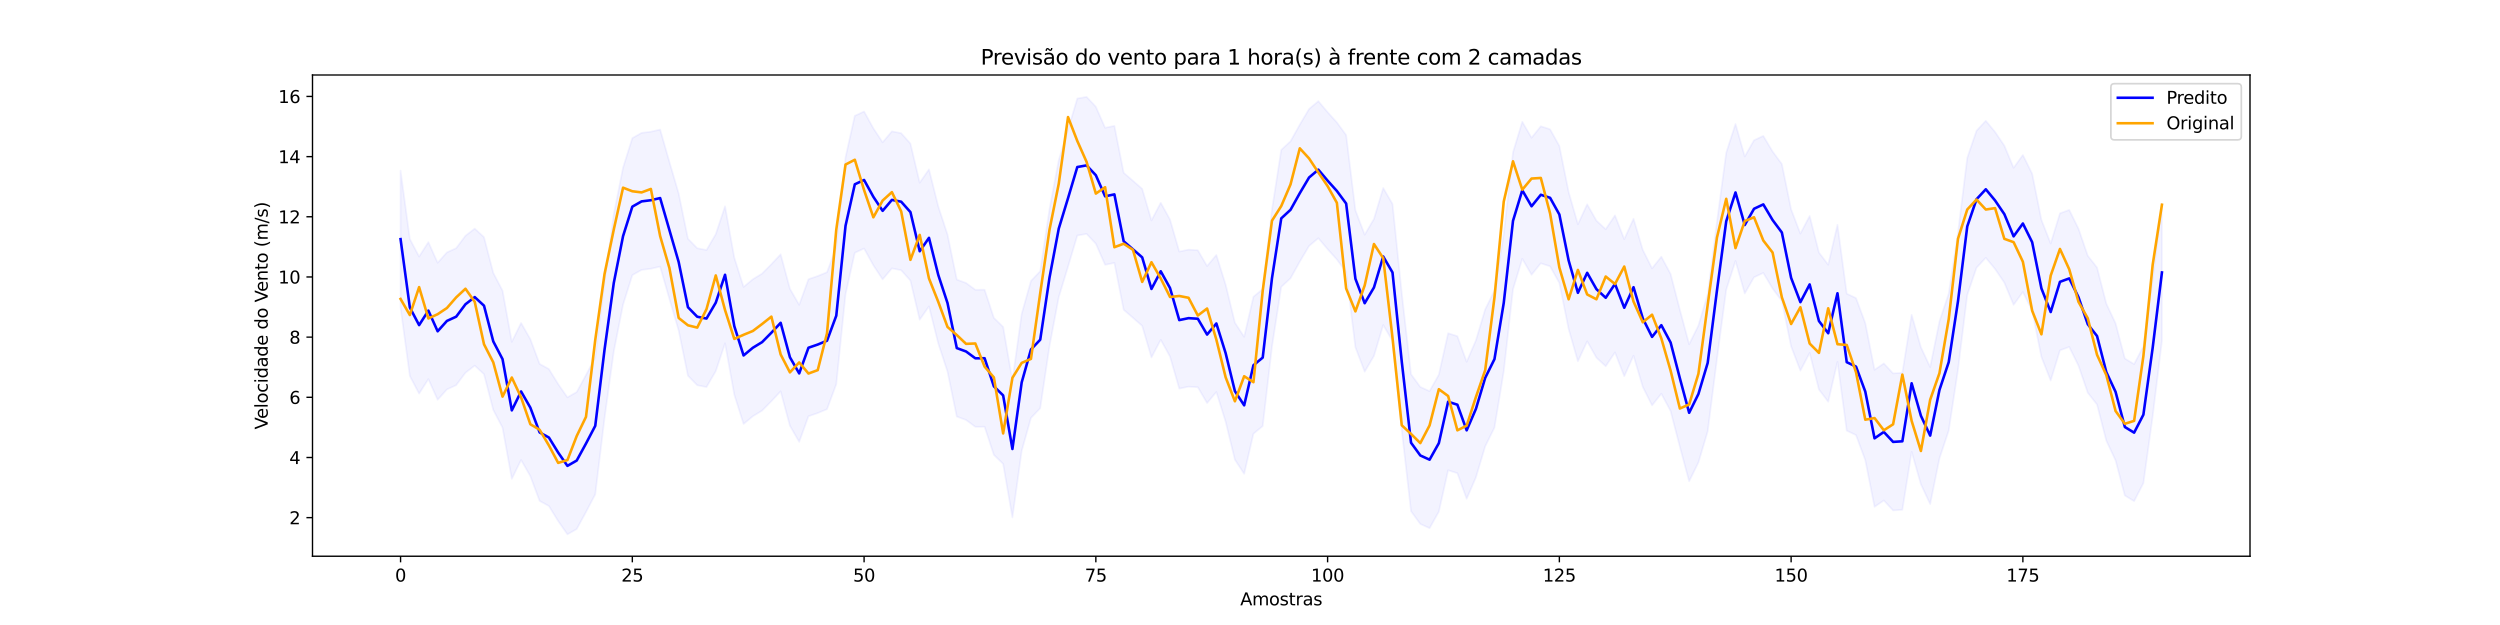 <?xml version="1.0" encoding="utf-8" standalone="no"?>
<!DOCTYPE svg PUBLIC "-//W3C//DTD SVG 1.1//EN"
  "http://www.w3.org/Graphics/SVG/1.1/DTD/svg11.dtd">
<svg xmlns:xlink="http://www.w3.org/1999/xlink" width="1440pt" height="360pt" viewBox="0 0 1440 360" xmlns="http://www.w3.org/2000/svg" version="1.1">
 <defs>
  <style type="text/css">*{stroke-linejoin: round; stroke-linecap: butt}</style>
 </defs>
 <g id="figure_1">
  <g id="patch_1">
   <path d="M 0 360 
L 1440 360 
L 1440 0 
L 0 0 
z
" style="fill: #ffffff"/>
  </g>
  <g id="axes_1">
   <g id="patch_2">
    <path d="M 180 320.4 
L 1296 320.4 
L 1296 43.2 
L 180 43.2 
z
" style="fill: #ffffff"/>
   </g>
   <g id="PolyCollection_1">
    <defs>
     <path id="m7d20dfd059" d="M 230.727 -261.713 
L 230.727 -182.792 
L 236.067 -143.429 
L 241.407 -133.28 
L 246.746 -141.628 
L 252.086 -129.716 
L 257.426 -135.69 
L 262.766 -138.135 
L 268.105 -145.282 
L 273.445 -149.406 
L 278.785 -144.464 
L 284.124 -123.894 
L 289.464 -113.662 
L 294.804 -84.172 
L 300.144 -95.053 
L 305.483 -85.72 
L 310.823 -71.458 
L 316.163 -68.532 
L 321.502 -59.869 
L 326.842 -52.2 
L 332.182 -55.266 
L 337.522 -65.046 
L 342.861 -75.253 
L 348.201 -119.049 
L 353.541 -157.573 
L 358.88 -184.527 
L 364.22 -201.508 
L 369.56 -204.544 
L 374.9 -205.213 
L 380.239 -206.451 
L 385.579 -187.843 
L 390.919 -169.609 
L 396.258 -143.583 
L 401.598 -138.106 
L 406.938 -137.055 
L 412.278 -146.205 
L 417.617 -162.259 
L 422.957 -132.665 
L 428.297 -115.801 
L 433.636 -120.226 
L 438.976 -123.48 
L 444.316 -128.897 
L 449.656 -134.595 
L 454.995 -114.754 
L 460.335 -105.461 
L 465.675 -120.244 
L 471.014 -122.086 
L 476.354 -124.293 
L 481.694 -138.7 
L 487.033 -190.521 
L 492.373 -214.387 
L 497.713 -216.866 
L 503.053 -207.182 
L 508.392 -199.099 
L 513.732 -205.406 
L 519.072 -204.368 
L 524.411 -198.366 
L 529.751 -175.829 
L 535.091 -183.541 
L 540.431 -162.23 
L 545.77 -145.961 
L 551.11 -120.046 
L 556.45 -118.089 
L 561.789 -114.157 
L 567.129 -114.197 
L 572.469 -97.994 
L 577.809 -92.79 
L 583.148 -61.929 
L 588.488 -100.258 
L 593.828 -119.25 
L 599.167 -124.868 
L 604.507 -160.6 
L 609.847 -188.864 
L 615.187 -206.403 
L 620.526 -224.33 
L 625.866 -225.279 
L 631.206 -219.605 
L 636.545 -207.46 
L 641.885 -208.576 
L 647.225 -181.582 
L 652.565 -176.952 
L 657.904 -172.297 
L 663.244 -154.113 
L 668.584 -164.287 
L 673.923 -154.65 
L 679.263 -136.163 
L 684.603 -137.285 
L 689.943 -136.944 
L 695.282 -127.83 
L 700.622 -134.216 
L 705.962 -117.128 
L 711.301 -95.233 
L 716.641 -87.073 
L 721.981 -110.162 
L 727.321 -114.558 
L 732.66 -160.301 
L 738 -194.754 
L 743.34 -199.693 
L 748.679 -209.27 
L 754.019 -218.289 
L 759.359 -222.821 
L 764.699 -216.476 
L 770.038 -210.543 
L 775.378 -203.296 
L 780.718 -159.969 
L 786.057 -145.898 
L 791.397 -154.955 
L 796.737 -172.786 
L 802.077 -163.604 
L 807.416 -112.21 
L 812.756 -65.534 
L 818.096 -58.2 
L 823.435 -55.761 
L 828.775 -65.277 
L 834.115 -89.14 
L 839.455 -87.433 
L 844.794 -72.677 
L 850.134 -85.046 
L 855.474 -102.917 
L 860.813 -113.69 
L 866.153 -146.036 
L 871.493 -193.333 
L 876.833 -210.947 
L 882.172 -201.729 
L 887.512 -208.357 
L 892.852 -206.606 
L 898.191 -197 
L 903.531 -170.516 
L 908.871 -151.883 
L 914.211 -163.389 
L 919.55 -153.975 
L 924.89 -149.023 
L 930.23 -157.006 
L 935.569 -143.279 
L 940.909 -155.099 
L 946.249 -137.141 
L 951.589 -126.497 
L 956.928 -133.23 
L 962.268 -123.25 
L 967.608 -102.644 
L 972.947 -82.776 
L 978.287 -93.591 
L 983.627 -111.515 
L 988.967 -153.214 
L 994.306 -193.104 
L 999.646 -209.68 
L 1004.986 -190.935 
L 1010.325 -200.285 
L 1015.665 -202.803 
L 1021.005 -193.813 
L 1026.344 -186.629 
L 1031.684 -160.483 
L 1037.024 -146.499 
L 1042.364 -156.703 
L 1047.703 -135.645 
L 1053.043 -128.596 
L 1058.383 -151.617 
L 1063.722 -111.923 
L 1069.062 -109.379 
L 1074.402 -94.985 
L 1079.742 -68.058 
L 1085.081 -71.739 
L 1090.421 -66.006 
L 1095.761 -66.355 
L 1101.1 -99.773 
L 1106.44 -81.067 
L 1111.78 -69.642 
L 1117.12 -95.909 
L 1122.459 -111.955 
L 1127.799 -147.017 
L 1133.139 -190.137 
L 1138.478 -205.778 
L 1143.818 -211.519 
L 1149.158 -205.067 
L 1154.498 -197.198 
L 1159.837 -184.407 
L 1165.177 -191.802 
L 1170.517 -181.041 
L 1175.856 -154.418 
L 1181.196 -140.817 
L 1186.536 -158.201 
L 1191.876 -160.169 
L 1197.215 -149.35 
L 1202.555 -133.78 
L 1207.895 -126.974 
L 1213.234 -106.198 
L 1218.574 -94.817 
L 1223.914 -74.587 
L 1229.254 -71.331 
L 1234.593 -81.691 
L 1239.933 -120.159 
L 1245.273 -163.604 
L 1245.273 -242.525 
L 1245.273 -242.525 
L 1239.933 -199.08 
L 1234.593 -160.611 
L 1229.254 -150.252 
L 1223.914 -153.508 
L 1218.574 -173.738 
L 1213.234 -185.118 
L 1207.895 -205.894 
L 1202.555 -212.701 
L 1197.215 -228.27 
L 1191.876 -239.089 
L 1186.536 -237.122 
L 1181.196 -219.738 
L 1175.856 -233.339 
L 1170.517 -259.962 
L 1165.177 -270.723 
L 1159.837 -263.327 
L 1154.498 -276.119 
L 1149.158 -283.987 
L 1143.818 -290.439 
L 1138.478 -284.699 
L 1133.139 -269.058 
L 1127.799 -225.937 
L 1122.459 -190.876 
L 1117.12 -174.83 
L 1111.78 -148.563 
L 1106.44 -159.988 
L 1101.1 -178.694 
L 1095.761 -145.276 
L 1090.421 -144.927 
L 1085.081 -150.659 
L 1079.742 -146.978 
L 1074.402 -173.906 
L 1069.062 -188.3 
L 1063.722 -190.844 
L 1058.383 -230.537 
L 1053.043 -207.517 
L 1047.703 -214.566 
L 1042.364 -235.623 
L 1037.024 -225.419 
L 1031.684 -239.404 
L 1026.344 -265.55 
L 1021.005 -272.734 
L 1015.665 -281.724 
L 1010.325 -279.206 
L 1004.986 -269.856 
L 999.646 -288.6 
L 994.306 -272.025 
L 988.967 -232.134 
L 983.627 -190.436 
L 978.287 -172.512 
L 972.947 -161.697 
L 967.608 -181.565 
L 962.268 -202.171 
L 956.928 -212.15 
L 951.589 -205.417 
L 946.249 -216.062 
L 940.909 -234.019 
L 935.569 -222.2 
L 930.23 -235.927 
L 924.89 -227.943 
L 919.55 -232.896 
L 914.211 -242.309 
L 908.871 -230.803 
L 903.531 -249.437 
L 898.191 -275.921 
L 892.852 -285.526 
L 887.512 -287.278 
L 882.172 -280.649 
L 876.833 -289.868 
L 871.493 -272.253 
L 866.153 -224.956 
L 860.813 -192.611 
L 855.474 -181.838 
L 850.134 -163.967 
L 844.794 -151.597 
L 839.455 -166.354 
L 834.115 -168.06 
L 828.775 -144.198 
L 823.435 -134.682 
L 818.096 -137.121 
L 812.756 -144.454 
L 807.416 -191.131 
L 802.077 -242.525 
L 796.737 -251.706 
L 791.397 -233.876 
L 786.057 -224.818 
L 780.718 -238.89 
L 775.378 -282.216 
L 770.038 -289.464 
L 764.699 -295.397 
L 759.359 -301.742 
L 754.019 -297.21 
L 748.679 -288.191 
L 743.34 -278.613 
L 738 -273.675 
L 732.66 -239.222 
L 727.321 -193.479 
L 721.981 -189.083 
L 716.641 -165.994 
L 711.301 -174.154 
L 705.962 -196.049 
L 700.622 -213.137 
L 695.282 -206.751 
L 689.943 -215.864 
L 684.603 -216.206 
L 679.263 -215.084 
L 673.923 -233.57 
L 668.584 -243.207 
L 663.244 -233.034 
L 657.904 -251.218 
L 652.565 -255.872 
L 647.225 -260.503 
L 641.885 -287.497 
L 636.545 -286.381 
L 631.206 -298.526 
L 625.866 -304.2 
L 620.526 -303.251 
L 615.187 -285.323 
L 609.847 -267.785 
L 604.507 -239.521 
L 599.167 -203.789 
L 593.828 -198.171 
L 588.488 -179.179 
L 583.148 -140.849 
L 577.809 -171.71 
L 572.469 -176.914 
L 567.129 -193.118 
L 561.789 -193.077 
L 556.45 -197.01 
L 551.11 -198.966 
L 545.77 -224.881 
L 540.431 -241.151 
L 535.091 -262.462 
L 529.751 -254.749 
L 524.411 -277.286 
L 519.072 -283.289 
L 513.732 -284.327 
L 508.392 -278.02 
L 503.053 -286.103 
L 497.713 -295.786 
L 492.373 -293.307 
L 487.033 -269.441 
L 481.694 -217.621 
L 476.354 -203.213 
L 471.014 -201.007 
L 465.675 -199.165 
L 460.335 -184.382 
L 454.995 -193.675 
L 449.656 -213.516 
L 444.316 -207.818 
L 438.976 -202.401 
L 433.636 -199.146 
L 428.297 -194.722 
L 422.957 -211.585 
L 417.617 -241.179 
L 412.278 -225.126 
L 406.938 -215.975 
L 401.598 -217.026 
L 396.258 -222.504 
L 390.919 -248.529 
L 385.579 -266.764 
L 380.239 -285.371 
L 374.9 -284.133 
L 369.56 -283.464 
L 364.22 -280.428 
L 358.88 -263.448 
L 353.541 -236.494 
L 348.201 -197.97 
L 342.861 -154.174 
L 337.522 -143.966 
L 332.182 -134.187 
L 326.842 -131.121 
L 321.502 -138.79 
L 316.163 -147.453 
L 310.823 -150.379 
L 305.483 -164.641 
L 300.144 -173.974 
L 294.804 -163.093 
L 289.464 -192.583 
L 284.124 -202.815 
L 278.785 -223.384 
L 273.445 -228.326 
L 268.105 -224.202 
L 262.766 -217.056 
L 257.426 -214.611 
L 252.086 -208.637 
L 246.746 -220.548 
L 241.407 -212.201 
L 236.067 -222.35 
L 230.727 -261.713 
z
" style="stroke: #0000ff; stroke-opacity: 0.05"/>
    </defs>
    <g clip-path="url(#pfeded077ef)">
     <use xlink:href="#m7d20dfd059" x="0" y="360" style="fill: #0000ff; fill-opacity: 0.05; stroke: #0000ff; stroke-opacity: 0.05"/>
    </g>
   </g>
   <g id="matplotlib.axis_1">
    <g id="xtick_1">
     <g id="line2d_1">
      <defs>
       <path id="me7c83358da" d="M 0 0 
L 0 3.5 
" style="stroke: #000000; stroke-width: 0.8"/>
      </defs>
      <g>
       <use xlink:href="#me7c83358da" x="230.727" y="320.4" style="stroke: #000000; stroke-width: 0.8"/>
      </g>
     </g>
     <g id="text_1">
      <!-- 0 -->
      <g transform="translate(227.546 334.998) scale(0.1 -0.1)">
       <defs>
        <path id="DejaVuSans-30" d="M 2034 4250 
Q 1547 4250 1301 3770 
Q 1056 3291 1056 2328 
Q 1056 1369 1301 889 
Q 1547 409 2034 409 
Q 2525 409 2770 889 
Q 3016 1369 3016 2328 
Q 3016 3291 2770 3770 
Q 2525 4250 2034 4250 
z
M 2034 4750 
Q 2819 4750 3233 4129 
Q 3647 3509 3647 2328 
Q 3647 1150 3233 529 
Q 2819 -91 2034 -91 
Q 1250 -91 836 529 
Q 422 1150 422 2328 
Q 422 3509 836 4129 
Q 1250 4750 2034 4750 
z
" transform="scale(0.016)"/>
       </defs>
       <use xlink:href="#DejaVuSans-30"/>
      </g>
     </g>
    </g>
    <g id="xtick_2">
     <g id="line2d_2">
      <g>
       <use xlink:href="#me7c83358da" x="364.22" y="320.4" style="stroke: #000000; stroke-width: 0.8"/>
      </g>
     </g>
     <g id="text_2">
      <!-- 25 -->
      <g transform="translate(357.858 334.998) scale(0.1 -0.1)">
       <defs>
        <path id="DejaVuSans-32" d="M 1228 531 
L 3431 531 
L 3431 0 
L 469 0 
L 469 531 
Q 828 903 1448 1529 
Q 2069 2156 2228 2338 
Q 2531 2678 2651 2914 
Q 2772 3150 2772 3378 
Q 2772 3750 2511 3984 
Q 2250 4219 1831 4219 
Q 1534 4219 1204 4116 
Q 875 4013 500 3803 
L 500 4441 
Q 881 4594 1212 4672 
Q 1544 4750 1819 4750 
Q 2544 4750 2975 4387 
Q 3406 4025 3406 3419 
Q 3406 3131 3298 2873 
Q 3191 2616 2906 2266 
Q 2828 2175 2409 1742 
Q 1991 1309 1228 531 
z
" transform="scale(0.016)"/>
        <path id="DejaVuSans-35" d="M 691 4666 
L 3169 4666 
L 3169 4134 
L 1269 4134 
L 1269 2991 
Q 1406 3038 1543 3061 
Q 1681 3084 1819 3084 
Q 2600 3084 3056 2656 
Q 3513 2228 3513 1497 
Q 3513 744 3044 326 
Q 2575 -91 1722 -91 
Q 1428 -91 1123 -41 
Q 819 9 494 109 
L 494 744 
Q 775 591 1075 516 
Q 1375 441 1709 441 
Q 2250 441 2565 725 
Q 2881 1009 2881 1497 
Q 2881 1984 2565 2268 
Q 2250 2553 1709 2553 
Q 1456 2553 1204 2497 
Q 953 2441 691 2322 
L 691 4666 
z
" transform="scale(0.016)"/>
       </defs>
       <use xlink:href="#DejaVuSans-32"/>
       <use xlink:href="#DejaVuSans-35" x="63.623"/>
      </g>
     </g>
    </g>
    <g id="xtick_3">
     <g id="line2d_3">
      <g>
       <use xlink:href="#me7c83358da" x="497.713" y="320.4" style="stroke: #000000; stroke-width: 0.8"/>
      </g>
     </g>
     <g id="text_3">
      <!-- 50 -->
      <g transform="translate(491.35 334.998) scale(0.1 -0.1)">
       <use xlink:href="#DejaVuSans-35"/>
       <use xlink:href="#DejaVuSans-30" x="63.623"/>
      </g>
     </g>
    </g>
    <g id="xtick_4">
     <g id="line2d_4">
      <g>
       <use xlink:href="#me7c83358da" x="631.206" y="320.4" style="stroke: #000000; stroke-width: 0.8"/>
      </g>
     </g>
     <g id="text_4">
      <!-- 75 -->
      <g transform="translate(624.843 334.998) scale(0.1 -0.1)">
       <defs>
        <path id="DejaVuSans-37" d="M 525 4666 
L 3525 4666 
L 3525 4397 
L 1831 0 
L 1172 0 
L 2766 4134 
L 525 4134 
L 525 4666 
z
" transform="scale(0.016)"/>
       </defs>
       <use xlink:href="#DejaVuSans-37"/>
       <use xlink:href="#DejaVuSans-35" x="63.623"/>
      </g>
     </g>
    </g>
    <g id="xtick_5">
     <g id="line2d_5">
      <g>
       <use xlink:href="#me7c83358da" x="764.699" y="320.4" style="stroke: #000000; stroke-width: 0.8"/>
      </g>
     </g>
     <g id="text_5">
      <!-- 100 -->
      <g transform="translate(755.155 334.998) scale(0.1 -0.1)">
       <defs>
        <path id="DejaVuSans-31" d="M 794 531 
L 1825 531 
L 1825 4091 
L 703 3866 
L 703 4441 
L 1819 4666 
L 2450 4666 
L 2450 531 
L 3481 531 
L 3481 0 
L 794 0 
L 794 531 
z
" transform="scale(0.016)"/>
       </defs>
       <use xlink:href="#DejaVuSans-31"/>
       <use xlink:href="#DejaVuSans-30" x="63.623"/>
       <use xlink:href="#DejaVuSans-30" x="127.246"/>
      </g>
     </g>
    </g>
    <g id="xtick_6">
     <g id="line2d_6">
      <g>
       <use xlink:href="#me7c83358da" x="898.191" y="320.4" style="stroke: #000000; stroke-width: 0.8"/>
      </g>
     </g>
     <g id="text_6">
      <!-- 125 -->
      <g transform="translate(888.648 334.998) scale(0.1 -0.1)">
       <use xlink:href="#DejaVuSans-31"/>
       <use xlink:href="#DejaVuSans-32" x="63.623"/>
       <use xlink:href="#DejaVuSans-35" x="127.246"/>
      </g>
     </g>
    </g>
    <g id="xtick_7">
     <g id="line2d_7">
      <g>
       <use xlink:href="#me7c83358da" x="1031.684" y="320.4" style="stroke: #000000; stroke-width: 0.8"/>
      </g>
     </g>
     <g id="text_7">
      <!-- 150 -->
      <g transform="translate(1022.14 334.998) scale(0.1 -0.1)">
       <use xlink:href="#DejaVuSans-31"/>
       <use xlink:href="#DejaVuSans-35" x="63.623"/>
       <use xlink:href="#DejaVuSans-30" x="127.246"/>
      </g>
     </g>
    </g>
    <g id="xtick_8">
     <g id="line2d_8">
      <g>
       <use xlink:href="#me7c83358da" x="1165.177" y="320.4" style="stroke: #000000; stroke-width: 0.8"/>
      </g>
     </g>
     <g id="text_8">
      <!-- 175 -->
      <g transform="translate(1155.633 334.998) scale(0.1 -0.1)">
       <use xlink:href="#DejaVuSans-31"/>
       <use xlink:href="#DejaVuSans-37" x="63.623"/>
       <use xlink:href="#DejaVuSans-35" x="127.246"/>
      </g>
     </g>
    </g>
    <g id="text_9">
     <!-- Amostras -->
     <g transform="translate(714.361 348.677) scale(0.1 -0.1)">
      <defs>
       <path id="DejaVuSans-41" d="M 2188 4044 
L 1331 1722 
L 3047 1722 
L 2188 4044 
z
M 1831 4666 
L 2547 4666 
L 4325 0 
L 3669 0 
L 3244 1197 
L 1141 1197 
L 716 0 
L 50 0 
L 1831 4666 
z
" transform="scale(0.016)"/>
       <path id="DejaVuSans-6d" d="M 3328 2828 
Q 3544 3216 3844 3400 
Q 4144 3584 4550 3584 
Q 5097 3584 5394 3201 
Q 5691 2819 5691 2113 
L 5691 0 
L 5113 0 
L 5113 2094 
Q 5113 2597 4934 2840 
Q 4756 3084 4391 3084 
Q 3944 3084 3684 2787 
Q 3425 2491 3425 1978 
L 3425 0 
L 2847 0 
L 2847 2094 
Q 2847 2600 2669 2842 
Q 2491 3084 2119 3084 
Q 1678 3084 1418 2786 
Q 1159 2488 1159 1978 
L 1159 0 
L 581 0 
L 581 3500 
L 1159 3500 
L 1159 2956 
Q 1356 3278 1631 3431 
Q 1906 3584 2284 3584 
Q 2666 3584 2933 3390 
Q 3200 3197 3328 2828 
z
" transform="scale(0.016)"/>
       <path id="DejaVuSans-6f" d="M 1959 3097 
Q 1497 3097 1228 2736 
Q 959 2375 959 1747 
Q 959 1119 1226 758 
Q 1494 397 1959 397 
Q 2419 397 2687 759 
Q 2956 1122 2956 1747 
Q 2956 2369 2687 2733 
Q 2419 3097 1959 3097 
z
M 1959 3584 
Q 2709 3584 3137 3096 
Q 3566 2609 3566 1747 
Q 3566 888 3137 398 
Q 2709 -91 1959 -91 
Q 1206 -91 779 398 
Q 353 888 353 1747 
Q 353 2609 779 3096 
Q 1206 3584 1959 3584 
z
" transform="scale(0.016)"/>
       <path id="DejaVuSans-73" d="M 2834 3397 
L 2834 2853 
Q 2591 2978 2328 3040 
Q 2066 3103 1784 3103 
Q 1356 3103 1142 2972 
Q 928 2841 928 2578 
Q 928 2378 1081 2264 
Q 1234 2150 1697 2047 
L 1894 2003 
Q 2506 1872 2764 1633 
Q 3022 1394 3022 966 
Q 3022 478 2636 193 
Q 2250 -91 1575 -91 
Q 1294 -91 989 -36 
Q 684 19 347 128 
L 347 722 
Q 666 556 975 473 
Q 1284 391 1588 391 
Q 1994 391 2212 530 
Q 2431 669 2431 922 
Q 2431 1156 2273 1281 
Q 2116 1406 1581 1522 
L 1381 1569 
Q 847 1681 609 1914 
Q 372 2147 372 2553 
Q 372 3047 722 3315 
Q 1072 3584 1716 3584 
Q 2034 3584 2315 3537 
Q 2597 3491 2834 3397 
z
" transform="scale(0.016)"/>
       <path id="DejaVuSans-74" d="M 1172 4494 
L 1172 3500 
L 2356 3500 
L 2356 3053 
L 1172 3053 
L 1172 1153 
Q 1172 725 1289 603 
Q 1406 481 1766 481 
L 2356 481 
L 2356 0 
L 1766 0 
Q 1100 0 847 248 
Q 594 497 594 1153 
L 594 3053 
L 172 3053 
L 172 3500 
L 594 3500 
L 594 4494 
L 1172 4494 
z
" transform="scale(0.016)"/>
       <path id="DejaVuSans-72" d="M 2631 2963 
Q 2534 3019 2420 3045 
Q 2306 3072 2169 3072 
Q 1681 3072 1420 2755 
Q 1159 2438 1159 1844 
L 1159 0 
L 581 0 
L 581 3500 
L 1159 3500 
L 1159 2956 
Q 1341 3275 1631 3429 
Q 1922 3584 2338 3584 
Q 2397 3584 2469 3576 
Q 2541 3569 2628 3553 
L 2631 2963 
z
" transform="scale(0.016)"/>
       <path id="DejaVuSans-61" d="M 2194 1759 
Q 1497 1759 1228 1600 
Q 959 1441 959 1056 
Q 959 750 1161 570 
Q 1363 391 1709 391 
Q 2188 391 2477 730 
Q 2766 1069 2766 1631 
L 2766 1759 
L 2194 1759 
z
M 3341 1997 
L 3341 0 
L 2766 0 
L 2766 531 
Q 2569 213 2275 61 
Q 1981 -91 1556 -91 
Q 1019 -91 701 211 
Q 384 513 384 1019 
Q 384 1609 779 1909 
Q 1175 2209 1959 2209 
L 2766 2209 
L 2766 2266 
Q 2766 2663 2505 2880 
Q 2244 3097 1772 3097 
Q 1472 3097 1187 3025 
Q 903 2953 641 2809 
L 641 3341 
Q 956 3463 1253 3523 
Q 1550 3584 1831 3584 
Q 2591 3584 2966 3190 
Q 3341 2797 3341 1997 
z
" transform="scale(0.016)"/>
      </defs>
      <use xlink:href="#DejaVuSans-41"/>
      <use xlink:href="#DejaVuSans-6d" x="68.408"/>
      <use xlink:href="#DejaVuSans-6f" x="165.82"/>
      <use xlink:href="#DejaVuSans-73" x="227.002"/>
      <use xlink:href="#DejaVuSans-74" x="279.102"/>
      <use xlink:href="#DejaVuSans-72" x="318.311"/>
      <use xlink:href="#DejaVuSans-61" x="359.424"/>
      <use xlink:href="#DejaVuSans-73" x="420.703"/>
     </g>
    </g>
   </g>
   <g id="matplotlib.axis_2">
    <g id="ytick_1">
     <g id="line2d_9">
      <defs>
       <path id="m886df54d1a" d="M 0 0 
L -3.5 0 
" style="stroke: #000000; stroke-width: 0.8"/>
      </defs>
      <g>
       <use xlink:href="#m886df54d1a" x="180" y="298.166" style="stroke: #000000; stroke-width: 0.8"/>
      </g>
     </g>
     <g id="text_10">
      <!-- 2 -->
      <g transform="translate(166.637 301.965) scale(0.1 -0.1)">
       <use xlink:href="#DejaVuSans-32"/>
      </g>
     </g>
    </g>
    <g id="ytick_2">
     <g id="line2d_10">
      <g>
       <use xlink:href="#m886df54d1a" x="180" y="263.506" style="stroke: #000000; stroke-width: 0.8"/>
      </g>
     </g>
     <g id="text_11">
      <!-- 4 -->
      <g transform="translate(166.637 267.305) scale(0.1 -0.1)">
       <defs>
        <path id="DejaVuSans-34" d="M 2419 4116 
L 825 1625 
L 2419 1625 
L 2419 4116 
z
M 2253 4666 
L 3047 4666 
L 3047 1625 
L 3713 1625 
L 3713 1100 
L 3047 1100 
L 3047 0 
L 2419 0 
L 2419 1100 
L 313 1100 
L 313 1709 
L 2253 4666 
z
" transform="scale(0.016)"/>
       </defs>
       <use xlink:href="#DejaVuSans-34"/>
      </g>
     </g>
    </g>
    <g id="ytick_3">
     <g id="line2d_11">
      <g>
       <use xlink:href="#m886df54d1a" x="180" y="228.846" style="stroke: #000000; stroke-width: 0.8"/>
      </g>
     </g>
     <g id="text_12">
      <!-- 6 -->
      <g transform="translate(166.637 232.645) scale(0.1 -0.1)">
       <defs>
        <path id="DejaVuSans-36" d="M 2113 2584 
Q 1688 2584 1439 2293 
Q 1191 2003 1191 1497 
Q 1191 994 1439 701 
Q 1688 409 2113 409 
Q 2538 409 2786 701 
Q 3034 994 3034 1497 
Q 3034 2003 2786 2293 
Q 2538 2584 2113 2584 
z
M 3366 4563 
L 3366 3988 
Q 3128 4100 2886 4159 
Q 2644 4219 2406 4219 
Q 1781 4219 1451 3797 
Q 1122 3375 1075 2522 
Q 1259 2794 1537 2939 
Q 1816 3084 2150 3084 
Q 2853 3084 3261 2657 
Q 3669 2231 3669 1497 
Q 3669 778 3244 343 
Q 2819 -91 2113 -91 
Q 1303 -91 875 529 
Q 447 1150 447 2328 
Q 447 3434 972 4092 
Q 1497 4750 2381 4750 
Q 2619 4750 2861 4703 
Q 3103 4656 3366 4563 
z
" transform="scale(0.016)"/>
       </defs>
       <use xlink:href="#DejaVuSans-36"/>
      </g>
     </g>
    </g>
    <g id="ytick_4">
     <g id="line2d_12">
      <g>
       <use xlink:href="#m886df54d1a" x="180" y="194.186" style="stroke: #000000; stroke-width: 0.8"/>
      </g>
     </g>
     <g id="text_13">
      <!-- 8 -->
      <g transform="translate(166.637 197.985) scale(0.1 -0.1)">
       <defs>
        <path id="DejaVuSans-38" d="M 2034 2216 
Q 1584 2216 1326 1975 
Q 1069 1734 1069 1313 
Q 1069 891 1326 650 
Q 1584 409 2034 409 
Q 2484 409 2743 651 
Q 3003 894 3003 1313 
Q 3003 1734 2745 1975 
Q 2488 2216 2034 2216 
z
M 1403 2484 
Q 997 2584 770 2862 
Q 544 3141 544 3541 
Q 544 4100 942 4425 
Q 1341 4750 2034 4750 
Q 2731 4750 3128 4425 
Q 3525 4100 3525 3541 
Q 3525 3141 3298 2862 
Q 3072 2584 2669 2484 
Q 3125 2378 3379 2068 
Q 3634 1759 3634 1313 
Q 3634 634 3220 271 
Q 2806 -91 2034 -91 
Q 1263 -91 848 271 
Q 434 634 434 1313 
Q 434 1759 690 2068 
Q 947 2378 1403 2484 
z
M 1172 3481 
Q 1172 3119 1398 2916 
Q 1625 2713 2034 2713 
Q 2441 2713 2670 2916 
Q 2900 3119 2900 3481 
Q 2900 3844 2670 4047 
Q 2441 4250 2034 4250 
Q 1625 4250 1398 4047 
Q 1172 3844 1172 3481 
z
" transform="scale(0.016)"/>
       </defs>
       <use xlink:href="#DejaVuSans-38"/>
      </g>
     </g>
    </g>
    <g id="ytick_5">
     <g id="line2d_13">
      <g>
       <use xlink:href="#m886df54d1a" x="180" y="159.526" style="stroke: #000000; stroke-width: 0.8"/>
      </g>
     </g>
     <g id="text_14">
      <!-- 10 -->
      <g transform="translate(160.275 163.325) scale(0.1 -0.1)">
       <use xlink:href="#DejaVuSans-31"/>
       <use xlink:href="#DejaVuSans-30" x="63.623"/>
      </g>
     </g>
    </g>
    <g id="ytick_6">
     <g id="line2d_14">
      <g>
       <use xlink:href="#m886df54d1a" x="180" y="124.866" style="stroke: #000000; stroke-width: 0.8"/>
      </g>
     </g>
     <g id="text_15">
      <!-- 12 -->
      <g transform="translate(160.275 128.666) scale(0.1 -0.1)">
       <use xlink:href="#DejaVuSans-31"/>
       <use xlink:href="#DejaVuSans-32" x="63.623"/>
      </g>
     </g>
    </g>
    <g id="ytick_7">
     <g id="line2d_15">
      <g>
       <use xlink:href="#m886df54d1a" x="180" y="90.207" style="stroke: #000000; stroke-width: 0.8"/>
      </g>
     </g>
     <g id="text_16">
      <!-- 14 -->
      <g transform="translate(160.275 94.006) scale(0.1 -0.1)">
       <use xlink:href="#DejaVuSans-31"/>
       <use xlink:href="#DejaVuSans-34" x="63.623"/>
      </g>
     </g>
    </g>
    <g id="ytick_8">
     <g id="line2d_16">
      <g>
       <use xlink:href="#m886df54d1a" x="180" y="55.547" style="stroke: #000000; stroke-width: 0.8"/>
      </g>
     </g>
     <g id="text_17">
      <!-- 16 -->
      <g transform="translate(160.275 59.346) scale(0.1 -0.1)">
       <use xlink:href="#DejaVuSans-31"/>
       <use xlink:href="#DejaVuSans-36" x="63.623"/>
      </g>
     </g>
    </g>
    <g id="text_18">
     <!-- Velocidade do Vento (m/s) -->
     <g transform="translate(154.195 247.345) rotate(-90) scale(0.1 -0.1)">
      <defs>
       <path id="DejaVuSans-56" d="M 1831 0 
L 50 4666 
L 709 4666 
L 2188 738 
L 3669 4666 
L 4325 4666 
L 2547 0 
L 1831 0 
z
" transform="scale(0.016)"/>
       <path id="DejaVuSans-65" d="M 3597 1894 
L 3597 1613 
L 953 1613 
Q 991 1019 1311 708 
Q 1631 397 2203 397 
Q 2534 397 2845 478 
Q 3156 559 3463 722 
L 3463 178 
Q 3153 47 2828 -22 
Q 2503 -91 2169 -91 
Q 1331 -91 842 396 
Q 353 884 353 1716 
Q 353 2575 817 3079 
Q 1281 3584 2069 3584 
Q 2775 3584 3186 3129 
Q 3597 2675 3597 1894 
z
M 3022 2063 
Q 3016 2534 2758 2815 
Q 2500 3097 2075 3097 
Q 1594 3097 1305 2825 
Q 1016 2553 972 2059 
L 3022 2063 
z
" transform="scale(0.016)"/>
       <path id="DejaVuSans-6c" d="M 603 4863 
L 1178 4863 
L 1178 0 
L 603 0 
L 603 4863 
z
" transform="scale(0.016)"/>
       <path id="DejaVuSans-63" d="M 3122 3366 
L 3122 2828 
Q 2878 2963 2633 3030 
Q 2388 3097 2138 3097 
Q 1578 3097 1268 2742 
Q 959 2388 959 1747 
Q 959 1106 1268 751 
Q 1578 397 2138 397 
Q 2388 397 2633 464 
Q 2878 531 3122 666 
L 3122 134 
Q 2881 22 2623 -34 
Q 2366 -91 2075 -91 
Q 1284 -91 818 406 
Q 353 903 353 1747 
Q 353 2603 823 3093 
Q 1294 3584 2113 3584 
Q 2378 3584 2631 3529 
Q 2884 3475 3122 3366 
z
" transform="scale(0.016)"/>
       <path id="DejaVuSans-69" d="M 603 3500 
L 1178 3500 
L 1178 0 
L 603 0 
L 603 3500 
z
M 603 4863 
L 1178 4863 
L 1178 4134 
L 603 4134 
L 603 4863 
z
" transform="scale(0.016)"/>
       <path id="DejaVuSans-64" d="M 2906 2969 
L 2906 4863 
L 3481 4863 
L 3481 0 
L 2906 0 
L 2906 525 
Q 2725 213 2448 61 
Q 2172 -91 1784 -91 
Q 1150 -91 751 415 
Q 353 922 353 1747 
Q 353 2572 751 3078 
Q 1150 3584 1784 3584 
Q 2172 3584 2448 3432 
Q 2725 3281 2906 2969 
z
M 947 1747 
Q 947 1113 1208 752 
Q 1469 391 1925 391 
Q 2381 391 2643 752 
Q 2906 1113 2906 1747 
Q 2906 2381 2643 2742 
Q 2381 3103 1925 3103 
Q 1469 3103 1208 2742 
Q 947 2381 947 1747 
z
" transform="scale(0.016)"/>
       <path id="DejaVuSans-20" transform="scale(0.016)"/>
       <path id="DejaVuSans-6e" d="M 3513 2113 
L 3513 0 
L 2938 0 
L 2938 2094 
Q 2938 2591 2744 2837 
Q 2550 3084 2163 3084 
Q 1697 3084 1428 2787 
Q 1159 2491 1159 1978 
L 1159 0 
L 581 0 
L 581 3500 
L 1159 3500 
L 1159 2956 
Q 1366 3272 1645 3428 
Q 1925 3584 2291 3584 
Q 2894 3584 3203 3211 
Q 3513 2838 3513 2113 
z
" transform="scale(0.016)"/>
       <path id="DejaVuSans-28" d="M 1984 4856 
Q 1566 4138 1362 3434 
Q 1159 2731 1159 2009 
Q 1159 1288 1364 580 
Q 1569 -128 1984 -844 
L 1484 -844 
Q 1016 -109 783 600 
Q 550 1309 550 2009 
Q 550 2706 781 3412 
Q 1013 4119 1484 4856 
L 1984 4856 
z
" transform="scale(0.016)"/>
       <path id="DejaVuSans-2f" d="M 1625 4666 
L 2156 4666 
L 531 -594 
L 0 -594 
L 1625 4666 
z
" transform="scale(0.016)"/>
       <path id="DejaVuSans-29" d="M 513 4856 
L 1013 4856 
Q 1481 4119 1714 3412 
Q 1947 2706 1947 2009 
Q 1947 1309 1714 600 
Q 1481 -109 1013 -844 
L 513 -844 
Q 928 -128 1133 580 
Q 1338 1288 1338 2009 
Q 1338 2731 1133 3434 
Q 928 4138 513 4856 
z
" transform="scale(0.016)"/>
      </defs>
      <use xlink:href="#DejaVuSans-56"/>
      <use xlink:href="#DejaVuSans-65" x="60.658"/>
      <use xlink:href="#DejaVuSans-6c" x="122.182"/>
      <use xlink:href="#DejaVuSans-6f" x="149.965"/>
      <use xlink:href="#DejaVuSans-63" x="211.146"/>
      <use xlink:href="#DejaVuSans-69" x="266.127"/>
      <use xlink:href="#DejaVuSans-64" x="293.91"/>
      <use xlink:href="#DejaVuSans-61" x="357.387"/>
      <use xlink:href="#DejaVuSans-64" x="418.666"/>
      <use xlink:href="#DejaVuSans-65" x="482.143"/>
      <use xlink:href="#DejaVuSans-20" x="543.666"/>
      <use xlink:href="#DejaVuSans-64" x="575.453"/>
      <use xlink:href="#DejaVuSans-6f" x="638.93"/>
      <use xlink:href="#DejaVuSans-20" x="700.111"/>
      <use xlink:href="#DejaVuSans-56" x="731.898"/>
      <use xlink:href="#DejaVuSans-65" x="792.557"/>
      <use xlink:href="#DejaVuSans-6e" x="854.08"/>
      <use xlink:href="#DejaVuSans-74" x="917.459"/>
      <use xlink:href="#DejaVuSans-6f" x="956.668"/>
      <use xlink:href="#DejaVuSans-20" x="1017.85"/>
      <use xlink:href="#DejaVuSans-28" x="1049.637"/>
      <use xlink:href="#DejaVuSans-6d" x="1088.65"/>
      <use xlink:href="#DejaVuSans-2f" x="1186.062"/>
      <use xlink:href="#DejaVuSans-73" x="1219.754"/>
      <use xlink:href="#DejaVuSans-29" x="1271.854"/>
     </g>
    </g>
   </g>
   <g id="line2d_17">
    <path d="M 230.727 137.747 
L 236.067 177.11 
L 241.407 187.26 
L 246.746 178.912 
L 252.086 190.823 
L 257.426 184.85 
L 262.766 182.404 
L 268.105 175.258 
L 273.445 171.134 
L 278.785 176.076 
L 284.124 196.646 
L 289.464 206.877 
L 294.804 236.368 
L 300.144 225.486 
L 305.483 234.819 
L 310.823 249.081 
L 316.163 252.007 
L 321.502 260.67 
L 326.842 268.34 
L 332.182 265.273 
L 337.522 255.494 
L 342.861 245.287 
L 348.201 201.491 
L 353.541 162.966 
L 358.88 136.012 
L 364.22 119.032 
L 369.56 115.996 
L 374.9 115.327 
L 380.239 114.089 
L 390.919 150.931 
L 396.258 176.957 
L 401.598 182.434 
L 406.938 183.485 
L 412.278 174.334 
L 417.617 158.281 
L 422.957 187.875 
L 428.297 204.739 
L 433.636 200.314 
L 438.976 197.06 
L 444.316 191.643 
L 449.656 185.945 
L 454.995 205.785 
L 460.335 215.078 
L 465.675 200.295 
L 471.014 198.454 
L 476.354 196.247 
L 481.694 181.84 
L 487.033 130.019 
L 492.373 106.153 
L 497.713 103.674 
L 503.053 113.357 
L 508.392 121.441 
L 513.732 115.134 
L 519.072 116.172 
L 524.411 122.174 
L 529.751 144.711 
L 535.091 136.998 
L 540.431 158.309 
L 545.77 174.579 
L 551.11 200.494 
L 556.45 202.45 
L 561.789 206.383 
L 567.129 206.342 
L 572.469 222.546 
L 577.809 227.75 
L 583.148 258.611 
L 588.488 220.282 
L 593.828 201.29 
L 599.167 195.671 
L 604.507 159.94 
L 609.847 131.675 
L 615.187 114.137 
L 620.526 96.209 
L 625.866 95.26 
L 631.206 100.935 
L 636.545 113.08 
L 641.885 111.963 
L 647.225 138.957 
L 657.904 148.242 
L 663.244 166.426 
L 668.584 156.253 
L 673.923 165.89 
L 679.263 184.376 
L 684.603 183.255 
L 689.943 183.596 
L 695.282 192.71 
L 700.622 186.323 
L 705.962 203.411 
L 711.301 225.306 
L 716.641 233.466 
L 721.981 210.377 
L 727.321 205.981 
L 732.66 160.239 
L 738 125.786 
L 743.34 120.847 
L 748.679 111.27 
L 754.019 102.251 
L 759.359 97.718 
L 764.699 104.063 
L 770.038 109.996 
L 775.378 117.244 
L 780.718 160.571 
L 786.057 174.642 
L 791.397 165.585 
L 796.737 147.754 
L 802.077 156.935 
L 807.416 208.329 
L 812.756 255.006 
L 818.096 262.339 
L 823.435 264.779 
L 828.775 255.262 
L 834.115 231.4 
L 839.455 233.107 
L 844.794 247.863 
L 850.134 235.493 
L 855.474 217.623 
L 860.813 206.849 
L 866.153 174.504 
L 871.493 127.207 
L 876.833 109.592 
L 882.172 118.811 
L 887.512 112.183 
L 892.852 113.934 
L 898.191 123.54 
L 903.531 150.023 
L 908.871 168.657 
L 914.211 157.151 
L 919.55 166.564 
L 924.89 171.517 
L 930.23 163.534 
L 935.569 177.261 
L 940.909 165.441 
L 946.249 183.399 
L 951.589 194.043 
L 956.928 187.31 
L 962.268 197.29 
L 967.608 217.895 
L 972.947 237.764 
L 978.287 226.949 
L 983.627 209.025 
L 988.967 167.326 
L 994.306 127.435 
L 999.646 110.86 
L 1004.986 129.604 
L 1010.325 120.254 
L 1015.665 117.737 
L 1021.005 126.726 
L 1026.344 133.911 
L 1031.684 160.057 
L 1037.024 174.041 
L 1042.364 163.837 
L 1047.703 184.895 
L 1053.043 191.943 
L 1058.383 168.923 
L 1063.722 208.616 
L 1069.062 211.161 
L 1074.402 225.555 
L 1079.742 252.482 
L 1085.081 248.801 
L 1090.421 254.534 
L 1095.761 254.184 
L 1101.1 220.767 
L 1106.44 239.473 
L 1111.78 250.898 
L 1117.12 224.63 
L 1122.459 208.585 
L 1127.799 173.523 
L 1133.139 130.402 
L 1138.478 114.761 
L 1143.818 109.021 
L 1149.158 115.473 
L 1154.498 123.341 
L 1159.837 136.133 
L 1165.177 128.738 
L 1170.517 139.498 
L 1175.856 166.122 
L 1181.196 179.723 
L 1186.536 162.338 
L 1191.876 160.371 
L 1197.215 171.19 
L 1202.555 186.759 
L 1207.895 193.566 
L 1213.234 214.342 
L 1218.574 225.722 
L 1223.914 245.952 
L 1229.254 249.208 
L 1234.593 238.849 
L 1239.933 200.38 
L 1245.273 156.936 
L 1245.273 156.936 
" clip-path="url(#pfeded077ef)" style="fill: none; stroke: #0000ff; stroke-width: 1.5; stroke-linecap: square"/>
   </g>
   <g id="line2d_18">
    <path d="M 230.727 172.206 
L 236.067 181.458 
L 241.407 165.38 
L 246.746 183.432 
L 252.086 180.977 
L 257.426 177.415 
L 262.766 171.282 
L 268.105 166.314 
L 273.445 173.862 
L 278.785 198.297 
L 284.124 208.705 
L 289.464 228.451 
L 294.804 217.466 
L 300.144 228.884 
L 305.483 244.366 
L 310.823 247.545 
L 316.163 256.574 
L 321.502 266.625 
L 326.842 264.989 
L 332.182 251.153 
L 337.522 240.13 
L 342.861 195.823 
L 348.201 157.89 
L 353.541 132.203 
L 358.88 108.105 
L 364.22 110.165 
L 369.56 110.829 
L 374.9 108.836 
L 380.239 135.967 
L 385.579 154.395 
L 390.919 183.143 
L 396.258 187.37 
L 401.598 188.698 
L 406.938 178.079 
L 412.278 158.65 
L 417.617 178.58 
L 422.957 195.216 
L 428.297 192.838 
L 433.636 190.65 
L 438.976 186.618 
L 444.316 182.383 
L 449.656 204.17 
L 454.995 214.481 
L 460.335 208.743 
L 465.675 215.155 
L 471.014 213.191 
L 476.354 191.991 
L 481.694 132.28 
L 487.033 94.78 
L 492.373 92.026 
L 497.713 109.51 
L 503.053 125.165 
L 508.392 115.518 
L 513.732 110.665 
L 519.072 121.757 
L 524.411 149.667 
L 529.751 135.303 
L 535.091 160.393 
L 540.431 173.833 
L 545.77 188.332 
L 551.11 192.983 
L 556.45 198.056 
L 561.789 197.845 
L 567.129 211.179 
L 572.469 217.379 
L 577.809 249.652 
L 583.148 217.63 
L 588.488 209.042 
L 593.828 206.721 
L 599.167 168.856 
L 604.507 132.338 
L 609.847 105.803 
L 615.187 67.437 
L 620.526 81.205 
L 625.866 93.239 
L 631.206 111.513 
L 636.545 107.835 
L 641.885 142.399 
L 647.225 140.386 
L 652.565 143.852 
L 657.904 162.376 
L 663.244 151.044 
L 668.584 160.383 
L 673.923 171.051 
L 679.263 170.483 
L 684.603 171.522 
L 689.943 181.737 
L 695.282 177.713 
L 700.622 195.621 
L 705.962 217.302 
L 711.301 231.128 
L 716.641 216.705 
L 721.981 220.143 
L 727.321 167.479 
L 732.66 127.11 
L 738 118.685 
L 743.34 106.237 
L 748.679 85.441 
L 754.019 91.256 
L 759.359 99.336 
L 764.699 107.209 
L 770.038 116.818 
L 775.378 166.15 
L 780.718 179.35 
L 786.057 164.408 
L 791.397 140.569 
L 796.737 148.695 
L 802.077 194.562 
L 807.416 244.963 
L 812.756 249.96 
L 818.096 255.236 
L 823.435 245.04 
L 828.775 224.186 
L 834.115 228.095 
L 839.455 247.87 
L 844.794 245.17 
L 850.134 228.676 
L 855.474 213.211 
L 860.813 171.291 
L 866.153 116.124 
L 871.493 92.912 
L 876.833 109.279 
L 882.172 102.848 
L 887.512 102.501 
L 892.852 122.96 
L 898.191 154.096 
L 903.531 172.389 
L 908.871 155.483 
L 914.211 169.616 
L 919.55 172.379 
L 924.89 159.276 
L 930.23 163.589 
L 935.569 153.528 
L 940.909 173.708 
L 946.249 185.627 
L 951.589 181.266 
L 956.928 194.937 
L 962.268 213.49 
L 967.608 235.306 
L 972.947 232.957 
L 978.287 215.3 
L 983.627 175.585 
L 988.967 136.805 
L 994.306 114.526 
L 999.646 142.909 
L 1004.986 127.312 
L 1010.325 125.155 
L 1015.665 138.547 
L 1021.005 145.46 
L 1026.344 171.243 
L 1031.684 186.628 
L 1037.024 176.962 
L 1042.364 197.893 
L 1047.703 203.265 
L 1053.043 177.578 
L 1058.383 198.259 
L 1063.722 198.702 
L 1069.062 214.414 
L 1074.402 241.747 
L 1079.742 240.804 
L 1085.081 247.832 
L 1090.421 244.395 
L 1095.761 215.772 
L 1101.1 242.421 
L 1106.44 259.761 
L 1111.78 230.261 
L 1117.12 214.953 
L 1122.459 183.856 
L 1127.799 137.537 
L 1133.139 120.678 
L 1138.478 114.94 
L 1143.818 120.688 
L 1149.158 119.88 
L 1154.498 137.562 
L 1159.837 139.481 
L 1165.177 150.765 
L 1170.517 178.945 
L 1175.856 192.559 
L 1181.196 158.746 
L 1186.536 143.409 
L 1191.876 155.117 
L 1197.215 173.9 
L 1202.555 183.345 
L 1207.895 204.363 
L 1213.234 216.041 
L 1218.574 236.75 
L 1223.914 244.096 
L 1229.254 242.411 
L 1234.593 205.094 
L 1239.933 152.585 
L 1245.273 117.925 
L 1245.273 117.925 
" clip-path="url(#pfeded077ef)" style="fill: none; stroke: #ffa500; stroke-width: 1.5; stroke-linecap: square"/>
   </g>
   <g id="patch_3">
    <path d="M 180 320.4 
L 180 43.2 
" style="fill: none; stroke: #000000; stroke-width: 0.8; stroke-linejoin: miter; stroke-linecap: square"/>
   </g>
   <g id="patch_4">
    <path d="M 1296 320.4 
L 1296 43.2 
" style="fill: none; stroke: #000000; stroke-width: 0.8; stroke-linejoin: miter; stroke-linecap: square"/>
   </g>
   <g id="patch_5">
    <path d="M 180 320.4 
L 1296 320.4 
" style="fill: none; stroke: #000000; stroke-width: 0.8; stroke-linejoin: miter; stroke-linecap: square"/>
   </g>
   <g id="patch_6">
    <path d="M 180 43.2 
L 1296 43.2 
" style="fill: none; stroke: #000000; stroke-width: 0.8; stroke-linejoin: miter; stroke-linecap: square"/>
   </g>
   <g id="text_19">
    <!-- Previsão do vento para 1 hora(s) à frente com 2 camadas -->
    <g transform="translate(564.882 37.2) scale(0.12 -0.12)">
     <defs>
      <path id="DejaVuSans-50" d="M 1259 4147 
L 1259 2394 
L 2053 2394 
Q 2494 2394 2734 2622 
Q 2975 2850 2975 3272 
Q 2975 3691 2734 3919 
Q 2494 4147 2053 4147 
L 1259 4147 
z
M 628 4666 
L 2053 4666 
Q 2838 4666 3239 4311 
Q 3641 3956 3641 3272 
Q 3641 2581 3239 2228 
Q 2838 1875 2053 1875 
L 1259 1875 
L 1259 0 
L 628 0 
L 628 4666 
z
" transform="scale(0.016)"/>
      <path id="DejaVuSans-76" d="M 191 3500 
L 800 3500 
L 1894 563 
L 2988 3500 
L 3597 3500 
L 2284 0 
L 1503 0 
L 191 3500 
z
" transform="scale(0.016)"/>
      <path id="DejaVuSans-e3" d="M 2194 1759 
Q 1497 1759 1228 1600 
Q 959 1441 959 1056 
Q 959 750 1161 570 
Q 1363 391 1709 391 
Q 2188 391 2477 730 
Q 2766 1069 2766 1631 
L 2766 1759 
L 2194 1759 
z
M 3341 1997 
L 3341 0 
L 2766 0 
L 2766 531 
Q 2569 213 2275 61 
Q 1981 -91 1556 -91 
Q 1019 -91 701 211 
Q 384 513 384 1019 
Q 384 1609 779 1909 
Q 1175 2209 1959 2209 
L 2766 2209 
L 2766 2266 
Q 2766 2663 2505 2880 
Q 2244 3097 1772 3097 
Q 1472 3097 1187 3025 
Q 903 2953 641 2809 
L 641 3341 
Q 956 3463 1253 3523 
Q 1550 3584 1831 3584 
Q 2591 3584 2966 3190 
Q 3341 2797 3341 1997 
z
M 1844 4281 
L 1666 4453 
Q 1597 4516 1545 4545 
Q 1494 4575 1453 4575 
Q 1334 4575 1278 4461 
Q 1222 4347 1216 4091 
L 825 4091 
Q 831 4513 990 4742 
Q 1150 4972 1434 4972 
Q 1553 4972 1653 4928 
Q 1753 4884 1869 4781 
L 2047 4609 
Q 2116 4547 2167 4517 
Q 2219 4488 2259 4488 
Q 2378 4488 2434 4602 
Q 2491 4716 2497 4972 
L 2888 4972 
Q 2881 4550 2722 4320 
Q 2563 4091 2278 4091 
Q 2159 4091 2059 4134 
Q 1959 4178 1844 4281 
z
" transform="scale(0.016)"/>
      <path id="DejaVuSans-70" d="M 1159 525 
L 1159 -1331 
L 581 -1331 
L 581 3500 
L 1159 3500 
L 1159 2969 
Q 1341 3281 1617 3432 
Q 1894 3584 2278 3584 
Q 2916 3584 3314 3078 
Q 3713 2572 3713 1747 
Q 3713 922 3314 415 
Q 2916 -91 2278 -91 
Q 1894 -91 1617 61 
Q 1341 213 1159 525 
z
M 3116 1747 
Q 3116 2381 2855 2742 
Q 2594 3103 2138 3103 
Q 1681 3103 1420 2742 
Q 1159 2381 1159 1747 
Q 1159 1113 1420 752 
Q 1681 391 2138 391 
Q 2594 391 2855 752 
Q 3116 1113 3116 1747 
z
" transform="scale(0.016)"/>
      <path id="DejaVuSans-68" d="M 3513 2113 
L 3513 0 
L 2938 0 
L 2938 2094 
Q 2938 2591 2744 2837 
Q 2550 3084 2163 3084 
Q 1697 3084 1428 2787 
Q 1159 2491 1159 1978 
L 1159 0 
L 581 0 
L 581 4863 
L 1159 4863 
L 1159 2956 
Q 1366 3272 1645 3428 
Q 1925 3584 2291 3584 
Q 2894 3584 3203 3211 
Q 3513 2838 3513 2113 
z
" transform="scale(0.016)"/>
      <path id="DejaVuSans-e0" d="M 2194 1759 
Q 1497 1759 1228 1600 
Q 959 1441 959 1056 
Q 959 750 1161 570 
Q 1363 391 1709 391 
Q 2188 391 2477 730 
Q 2766 1069 2766 1631 
L 2766 1759 
L 2194 1759 
z
M 3341 1997 
L 3341 0 
L 2766 0 
L 2766 531 
Q 2569 213 2275 61 
Q 1981 -91 1556 -91 
Q 1019 -91 701 211 
Q 384 513 384 1019 
Q 384 1609 779 1909 
Q 1175 2209 1959 2209 
L 2766 2209 
L 2766 2266 
Q 2766 2663 2505 2880 
Q 2244 3097 1772 3097 
Q 1472 3097 1187 3025 
Q 903 2953 641 2809 
L 641 3341 
Q 956 3463 1253 3523 
Q 1550 3584 1831 3584 
Q 2591 3584 2966 3190 
Q 3341 2797 3341 1997 
z
M 1403 5119 
L 2284 3950 
L 1806 3950 
L 788 5119 
L 1403 5119 
z
" transform="scale(0.016)"/>
      <path id="DejaVuSans-66" d="M 2375 4863 
L 2375 4384 
L 1825 4384 
Q 1516 4384 1395 4259 
Q 1275 4134 1275 3809 
L 1275 3500 
L 2222 3500 
L 2222 3053 
L 1275 3053 
L 1275 0 
L 697 0 
L 697 3053 
L 147 3053 
L 147 3500 
L 697 3500 
L 697 3744 
Q 697 4328 969 4595 
Q 1241 4863 1831 4863 
L 2375 4863 
z
" transform="scale(0.016)"/>
     </defs>
     <use xlink:href="#DejaVuSans-50"/>
     <use xlink:href="#DejaVuSans-72" x="58.553"/>
     <use xlink:href="#DejaVuSans-65" x="97.416"/>
     <use xlink:href="#DejaVuSans-76" x="158.939"/>
     <use xlink:href="#DejaVuSans-69" x="218.119"/>
     <use xlink:href="#DejaVuSans-73" x="245.902"/>
     <use xlink:href="#DejaVuSans-e3" x="298.002"/>
     <use xlink:href="#DejaVuSans-6f" x="359.281"/>
     <use xlink:href="#DejaVuSans-20" x="420.463"/>
     <use xlink:href="#DejaVuSans-64" x="452.25"/>
     <use xlink:href="#DejaVuSans-6f" x="515.727"/>
     <use xlink:href="#DejaVuSans-20" x="576.908"/>
     <use xlink:href="#DejaVuSans-76" x="608.695"/>
     <use xlink:href="#DejaVuSans-65" x="667.875"/>
     <use xlink:href="#DejaVuSans-6e" x="729.398"/>
     <use xlink:href="#DejaVuSans-74" x="792.777"/>
     <use xlink:href="#DejaVuSans-6f" x="831.986"/>
     <use xlink:href="#DejaVuSans-20" x="893.168"/>
     <use xlink:href="#DejaVuSans-70" x="924.955"/>
     <use xlink:href="#DejaVuSans-61" x="988.432"/>
     <use xlink:href="#DejaVuSans-72" x="1049.711"/>
     <use xlink:href="#DejaVuSans-61" x="1090.824"/>
     <use xlink:href="#DejaVuSans-20" x="1152.104"/>
     <use xlink:href="#DejaVuSans-31" x="1183.891"/>
     <use xlink:href="#DejaVuSans-20" x="1247.514"/>
     <use xlink:href="#DejaVuSans-68" x="1279.301"/>
     <use xlink:href="#DejaVuSans-6f" x="1342.68"/>
     <use xlink:href="#DejaVuSans-72" x="1403.861"/>
     <use xlink:href="#DejaVuSans-61" x="1444.975"/>
     <use xlink:href="#DejaVuSans-28" x="1506.254"/>
     <use xlink:href="#DejaVuSans-73" x="1545.268"/>
     <use xlink:href="#DejaVuSans-29" x="1597.367"/>
     <use xlink:href="#DejaVuSans-20" x="1636.381"/>
     <use xlink:href="#DejaVuSans-e0" x="1668.168"/>
     <use xlink:href="#DejaVuSans-20" x="1729.447"/>
     <use xlink:href="#DejaVuSans-66" x="1761.234"/>
     <use xlink:href="#DejaVuSans-72" x="1796.439"/>
     <use xlink:href="#DejaVuSans-65" x="1835.303"/>
     <use xlink:href="#DejaVuSans-6e" x="1896.826"/>
     <use xlink:href="#DejaVuSans-74" x="1960.205"/>
     <use xlink:href="#DejaVuSans-65" x="1999.414"/>
     <use xlink:href="#DejaVuSans-20" x="2060.938"/>
     <use xlink:href="#DejaVuSans-63" x="2092.725"/>
     <use xlink:href="#DejaVuSans-6f" x="2147.705"/>
     <use xlink:href="#DejaVuSans-6d" x="2208.887"/>
     <use xlink:href="#DejaVuSans-20" x="2306.299"/>
     <use xlink:href="#DejaVuSans-32" x="2338.086"/>
     <use xlink:href="#DejaVuSans-20" x="2401.709"/>
     <use xlink:href="#DejaVuSans-63" x="2433.496"/>
     <use xlink:href="#DejaVuSans-61" x="2488.477"/>
     <use xlink:href="#DejaVuSans-6d" x="2549.756"/>
     <use xlink:href="#DejaVuSans-61" x="2647.168"/>
     <use xlink:href="#DejaVuSans-64" x="2708.447"/>
     <use xlink:href="#DejaVuSans-61" x="2771.924"/>
     <use xlink:href="#DejaVuSans-73" x="2833.203"/>
    </g>
   </g>
   <g id="legend_1">
    <g id="patch_7">
     <path d="M 1217.869 80.556 
L 1289 80.556 
Q 1291 80.556 1291 78.556 
L 1291 50.2 
Q 1291 48.2 1289 48.2 
L 1217.869 48.2 
Q 1215.869 48.2 1215.869 50.2 
L 1215.869 78.556 
Q 1215.869 80.556 1217.869 80.556 
z
" style="fill: #ffffff; opacity: 0.8; stroke: #cccccc; stroke-linejoin: miter"/>
    </g>
    <g id="line2d_19">
     <path d="M 1219.869 56.298 
L 1229.869 56.298 
L 1239.869 56.298 
" style="fill: none; stroke: #0000ff; stroke-width: 1.5; stroke-linecap: square"/>
    </g>
    <g id="text_20">
     <!-- Predito -->
     <g transform="translate(1247.869 59.798) scale(0.1 -0.1)">
      <use xlink:href="#DejaVuSans-50"/>
      <use xlink:href="#DejaVuSans-72" x="58.553"/>
      <use xlink:href="#DejaVuSans-65" x="97.416"/>
      <use xlink:href="#DejaVuSans-64" x="158.939"/>
      <use xlink:href="#DejaVuSans-69" x="222.416"/>
      <use xlink:href="#DejaVuSans-74" x="250.199"/>
      <use xlink:href="#DejaVuSans-6f" x="289.408"/>
     </g>
    </g>
    <g id="line2d_20">
     <path d="M 1219.869 70.977 
L 1229.869 70.977 
L 1239.869 70.977 
" style="fill: none; stroke: #ffa500; stroke-width: 1.5; stroke-linecap: square"/>
    </g>
    <g id="text_21">
     <!-- Original -->
     <g transform="translate(1247.869 74.477) scale(0.1 -0.1)">
      <defs>
       <path id="DejaVuSans-4f" d="M 2522 4238 
Q 1834 4238 1429 3725 
Q 1025 3213 1025 2328 
Q 1025 1447 1429 934 
Q 1834 422 2522 422 
Q 3209 422 3611 934 
Q 4013 1447 4013 2328 
Q 4013 3213 3611 3725 
Q 3209 4238 2522 4238 
z
M 2522 4750 
Q 3503 4750 4090 4092 
Q 4678 3434 4678 2328 
Q 4678 1225 4090 567 
Q 3503 -91 2522 -91 
Q 1538 -91 948 565 
Q 359 1222 359 2328 
Q 359 3434 948 4092 
Q 1538 4750 2522 4750 
z
" transform="scale(0.016)"/>
       <path id="DejaVuSans-67" d="M 2906 1791 
Q 2906 2416 2648 2759 
Q 2391 3103 1925 3103 
Q 1463 3103 1205 2759 
Q 947 2416 947 1791 
Q 947 1169 1205 825 
Q 1463 481 1925 481 
Q 2391 481 2648 825 
Q 2906 1169 2906 1791 
z
M 3481 434 
Q 3481 -459 3084 -895 
Q 2688 -1331 1869 -1331 
Q 1566 -1331 1297 -1286 
Q 1028 -1241 775 -1147 
L 775 -588 
Q 1028 -725 1275 -790 
Q 1522 -856 1778 -856 
Q 2344 -856 2625 -561 
Q 2906 -266 2906 331 
L 2906 616 
Q 2728 306 2450 153 
Q 2172 0 1784 0 
Q 1141 0 747 490 
Q 353 981 353 1791 
Q 353 2603 747 3093 
Q 1141 3584 1784 3584 
Q 2172 3584 2450 3431 
Q 2728 3278 2906 2969 
L 2906 3500 
L 3481 3500 
L 3481 434 
z
" transform="scale(0.016)"/>
      </defs>
      <use xlink:href="#DejaVuSans-4f"/>
      <use xlink:href="#DejaVuSans-72" x="78.711"/>
      <use xlink:href="#DejaVuSans-69" x="119.824"/>
      <use xlink:href="#DejaVuSans-67" x="147.607"/>
      <use xlink:href="#DejaVuSans-69" x="211.084"/>
      <use xlink:href="#DejaVuSans-6e" x="238.867"/>
      <use xlink:href="#DejaVuSans-61" x="302.246"/>
      <use xlink:href="#DejaVuSans-6c" x="363.525"/>
     </g>
    </g>
   </g>
  </g>
 </g>
 <defs>
  <clipPath id="pfeded077ef">
   <rect x="180" y="43.2" width="1116" height="277.2"/>
  </clipPath>
 </defs>
</svg>
